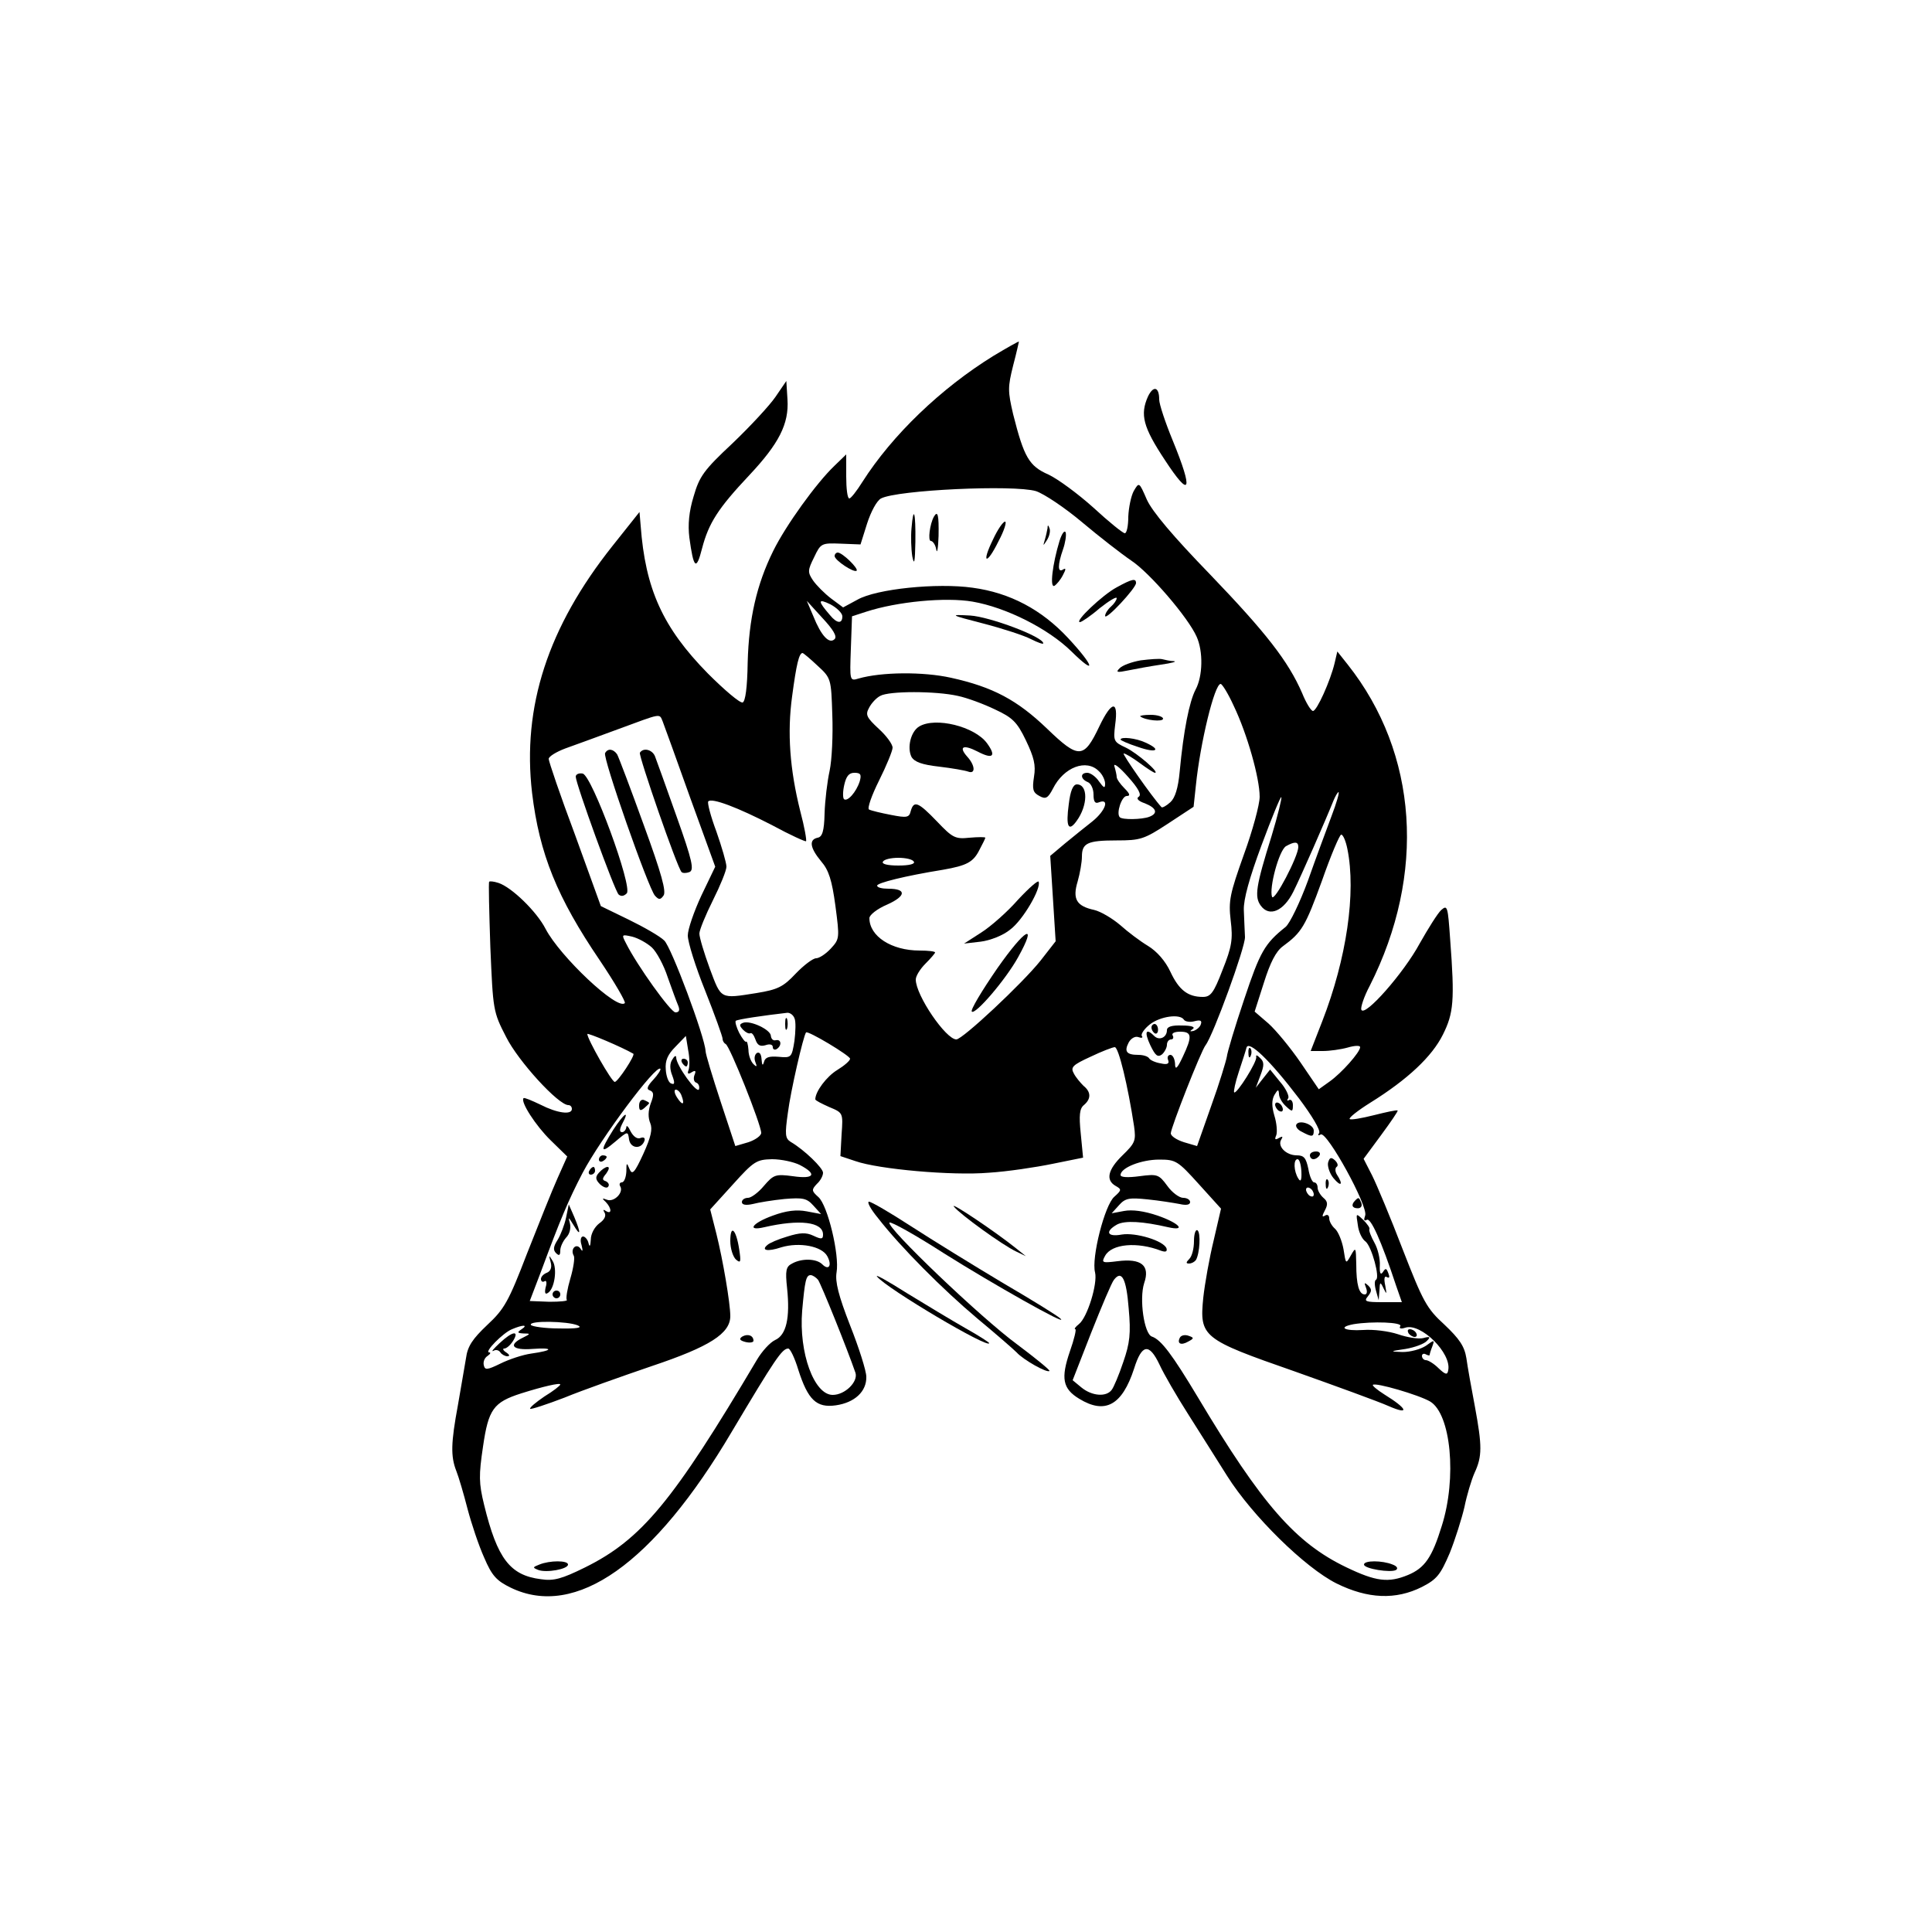 <?xml version="1.0" standalone="no"?>
<!DOCTYPE svg PUBLIC "-//W3C//DTD SVG 20010904//EN"
 "http://www.w3.org/TR/2001/REC-SVG-20010904/DTD/svg10.dtd">
<svg version="1.0" xmlns="http://www.w3.org/2000/svg"
 width="500pt" height="500pt" viewBox="0 0 500 500"
 preserveAspectRatio="xMidYMid meet">

<g transform="translate(0,500) scale(0.1,-0.1)"
fill="#000000" stroke="none">
<path d="M2571 4079 c-136 -84 -262 -205 -339 -326 -15 -24 -30 -43 -34 -43
-5 0 -8 26 -8 57 l0 57 -31 -30 c-46 -44 -125 -153 -158 -220 -43 -87 -63
-176 -66 -288 -1 -66 -6 -101 -13 -104 -7 -2 -47 32 -90 75 -117 119 -162 219
-174 383 l-3 35 -70 -88 c-167 -210 -234 -416 -208 -639 19 -158 65 -271 175
-433 39 -58 68 -108 65 -111 -19 -20 -168 121 -205 192 -23 45 -88 108 -122
119 -12 4 -23 5 -24 3 -2 -1 0 -78 3 -169 7 -164 7 -167 41 -233 31 -62 135
-176 161 -176 5 0 9 -4 9 -10 0 -16 -38 -11 -81 11 -23 11 -42 19 -44 17 -9
-9 32 -72 70 -109 l43 -42 -25 -56 c-14 -31 -49 -119 -79 -195 -48 -125 -59
-144 -103 -185 -38 -36 -51 -55 -55 -86 -4 -22 -13 -77 -21 -122 -18 -97 -19
-132 -4 -170 6 -15 19 -59 29 -98 10 -38 29 -95 43 -126 20 -47 32 -60 69 -78
168 -81 370 62 572 404 112 188 130 215 146 215 5 0 17 -25 26 -55 25 -78 47
-99 97 -92 49 7 80 36 79 74 0 15 -19 75 -42 133 -30 77 -39 113 -35 137 8 45
-23 174 -47 195 -18 16 -18 19 -4 34 9 8 16 21 16 29 0 12 -48 59 -84 80 -14
9 -15 19 -7 75 7 56 40 199 47 208 4 6 114 -60 114 -68 0 -5 -15 -18 -33 -29
-28 -17 -57 -56 -57 -76 0 -3 16 -11 36 -20 36 -15 36 -15 32 -71 l-3 -56 39
-13 c60 -21 250 -38 345 -30 48 3 121 14 165 23 l79 16 -6 62 c-5 48 -3 65 8
74 19 16 19 34 -1 50 -8 8 -20 22 -25 32 -9 16 -3 22 43 43 29 14 58 25 63 25
10 0 34 -100 50 -205 5 -37 3 -43 -30 -75 -38 -37 -44 -64 -18 -79 16 -9 16
-11 -3 -28 -25 -21 -60 -159 -50 -196 7 -29 -20 -117 -42 -134 -9 -7 -13 -13
-9 -13 3 0 -3 -26 -14 -57 -24 -70 -19 -97 24 -123 67 -41 111 -17 142 78 20
64 39 67 66 10 11 -24 44 -81 74 -128 30 -47 75 -119 101 -160 65 -103 201
-237 283 -278 81 -40 153 -43 221 -9 39 20 48 32 72 88 14 35 31 89 38 119 6
30 18 70 26 88 20 43 20 69 1 172 -9 47 -19 103 -22 125 -5 31 -18 50 -57 87
-46 42 -55 59 -108 195 -31 81 -67 167 -79 191 l-22 43 45 61 c25 34 45 63 43
64 -2 2 -29 -4 -61 -12 -32 -8 -60 -13 -63 -10 -3 3 21 22 53 42 98 61 160
120 188 176 28 56 31 88 19 247 -6 85 -7 90 -23 76 -9 -8 -34 -48 -56 -87 -41
-76 -143 -192 -151 -171 -2 6 7 34 22 62 146 289 125 601 -57 831 l-27 34 -7
-30 c-11 -46 -46 -124 -56 -124 -5 0 -18 21 -28 46 -36 83 -94 157 -238 307
-96 99 -150 163 -164 194 -20 46 -20 46 -34 22 -7 -13 -13 -43 -14 -66 0 -24
-4 -43 -9 -43 -5 0 -42 30 -81 66 -40 36 -93 75 -117 86 -50 22 -63 45 -91
156 -14 60 -14 70 0 126 9 34 15 62 15 62 -1 1 -31 -16 -66 -37z m110 -350
c21 -7 75 -43 120 -81 44 -37 102 -82 127 -99 47 -31 147 -147 169 -197 17
-38 16 -102 -3 -137 -16 -31 -31 -105 -41 -212 -4 -43 -12 -68 -24 -79 -11
-10 -21 -15 -23 -13 -25 27 -103 139 -98 139 5 0 23 -11 42 -25 19 -14 36 -25
39 -25 13 0 -46 51 -75 65 -32 15 -33 17 -28 59 9 65 -9 63 -41 -4 -40 -84
-53 -85 -135 -6 -77 74 -140 108 -249 132 -72 16 -180 15 -239 -2 -23 -7 -23
-6 -20 77 l3 84 37 12 c80 26 205 38 275 26 87 -15 196 -70 256 -129 66 -65
59 -38 -9 35 -68 73 -150 117 -247 130 -92 13 -249 -3 -298 -31 l-37 -20 -31
23 c-17 13 -38 34 -47 47 -14 21 -14 26 3 60 17 36 19 37 69 35 l51 -2 17 54
c10 31 25 59 36 65 42 22 343 36 401 19z m-501 -324 c0 -20 -14 -19 -32 3 -32
37 -32 44 1 28 17 -9 31 -23 31 -31z m-20 -59 c-14 -14 -35 9 -55 59 l-17 40
41 -45 c27 -29 38 -47 31 -54z m-44 -69 c35 -32 35 -34 38 -127 2 -52 -1 -117
-7 -145 -6 -27 -12 -77 -13 -110 -1 -46 -6 -61 -18 -63 -23 -5 -20 -26 9 -61
20 -23 28 -49 37 -115 11 -84 11 -86 -12 -111 -13 -14 -30 -25 -38 -25 -8 0
-32 -18 -53 -40 -32 -34 -46 -41 -101 -50 -95 -15 -91 -17 -121 63 -15 41 -27
81 -27 91 0 9 16 48 35 86 19 38 35 77 35 87 0 10 -12 51 -26 91 -15 40 -24
75 -21 78 9 10 77 -16 166 -62 46 -25 86 -43 87 -41 2 2 -4 37 -15 78 -27 108
-34 203 -21 297 11 83 18 112 27 112 2 0 20 -15 39 -33z m1077 -104 c35 -73
67 -187 67 -235 0 -20 -18 -87 -41 -150 -36 -101 -40 -119 -34 -170 6 -49 3
-68 -21 -128 -23 -60 -31 -70 -51 -70 -39 0 -62 18 -84 65 -13 28 -35 53 -58
67 -20 12 -52 36 -72 54 -20 17 -50 35 -67 39 -46 10 -57 28 -43 74 6 21 11
50 11 64 0 35 14 42 90 42 61 0 71 3 132 43 l67 44 6 56 c11 108 48 262 64
262 4 0 20 -26 34 -57z m-714 26 c24 -5 67 -21 96 -35 45 -21 57 -32 80 -80
21 -44 26 -64 21 -94 -5 -33 -3 -41 14 -50 16 -9 22 -6 35 19 28 56 87 78 119
45 9 -8 16 -23 16 -32 0 -13 -3 -12 -16 6 -8 12 -22 22 -30 22 -19 0 -18 -16
1 -24 8 -3 15 -17 15 -32 0 -19 4 -25 15 -20 27 10 16 -22 -17 -49 -18 -14
-50 -40 -72 -58 l-38 -32 7 -110 7 -111 -39 -50 c-47 -59 -202 -204 -218 -204
-27 0 -105 114 -105 155 0 9 11 27 25 41 14 14 25 27 25 29 0 3 -18 5 -40 5
-73 0 -130 37 -130 84 0 8 20 24 46 35 49 22 51 41 3 41 -16 0 -29 3 -29 8 0
7 71 25 170 41 63 11 79 20 95 52 8 15 15 29 15 31 0 2 -18 2 -41 0 -37 -4
-44 0 -84 42 -49 51 -60 55 -68 27 -4 -17 -10 -18 -51 -10 -26 5 -51 11 -57
14 -5 3 7 37 26 75 19 38 35 77 35 85 0 9 -16 31 -36 49 -31 29 -35 36 -25 54
6 12 19 26 29 31 22 13 144 13 201 0z m-764 -66 c4 -10 36 -99 71 -197 l65
-179 -36 -75 c-19 -41 -35 -87 -35 -103 0 -17 20 -81 45 -143 25 -63 45 -119
45 -124 0 -6 4 -12 8 -14 10 -3 92 -209 92 -230 0 -7 -15 -18 -33 -24 l-34
-10 -38 115 c-21 64 -39 123 -39 131 -2 37 -89 270 -107 286 -11 11 -53 35
-92 54 l-72 35 -67 185 c-38 101 -68 190 -68 196 0 6 19 18 43 27 23 8 85 31
137 50 114 42 106 41 115 20z m1232 -195 c-7 -4 -2 -11 16 -17 30 -12 35 -26
11 -35 -19 -7 -69 -8 -76 -1 -10 10 5 55 18 55 10 0 8 6 -6 20 -11 11 -20 24
-20 29 0 5 -3 18 -6 28 -3 10 13 -2 35 -27 27 -30 36 -47 28 -52z m-722 40
c-9 -28 -32 -54 -41 -46 -3 4 -3 20 1 37 5 22 12 31 26 31 16 0 19 -4 14 -22z
m1221 -90 c-13 -35 -41 -110 -61 -167 -21 -57 -47 -111 -58 -120 -54 -43 -66
-64 -107 -187 -24 -71 -44 -138 -45 -149 -2 -11 -19 -68 -40 -126 l-37 -105
-34 10 c-19 6 -34 16 -34 23 0 14 78 213 90 228 20 26 103 254 102 280 -1 17
-2 48 -3 70 -1 27 14 82 46 168 26 70 49 126 51 124 2 -2 -9 -47 -25 -100 -41
-131 -45 -158 -28 -181 22 -30 59 -14 84 36 20 40 84 186 104 236 5 12 11 22
13 22 3 0 -5 -28 -18 -62z m41 -85 c23 -113 -2 -284 -65 -446 l-30 -77 32 0
c17 0 46 4 64 9 17 5 32 6 32 1 0 -13 -48 -67 -79 -89 l-28 -20 -47 69 c-26
38 -64 84 -83 101 l-36 31 24 75 c16 51 31 81 49 94 49 36 58 51 101 169 23
66 46 120 50 120 5 0 12 -17 16 -37z m-127 5 c0 -24 -62 -143 -68 -129 -8 23
18 120 36 131 23 13 32 12 32 -2z m-995 -38 c4 -6 -12 -10 -40 -10 -28 0 -44
4 -40 10 3 6 21 10 40 10 19 0 37 -4 40 -10z m-678 -222 c12 -11 31 -46 41
-77 11 -31 23 -64 27 -73 5 -12 3 -18 -7 -18 -12 0 -99 121 -128 179 -12 23
-11 23 16 17 16 -4 39 -17 51 -28z m369 -183 c4 -8 3 -35 0 -59 -7 -43 -8 -44
-41 -41 -25 2 -35 -1 -38 -14 -3 -10 -5 -8 -6 7 -1 14 -5 20 -12 17 -6 -4 -8
-14 -4 -24 5 -12 3 -13 -5 -5 -7 7 -13 23 -13 37 -1 14 -4 24 -6 21 -2 -2 -10
8 -18 23 -7 14 -11 28 -9 31 4 4 73 14 134 21 7 0 15 -6 18 -14z m1008 -4 c3
-5 16 -7 27 -4 15 4 20 2 17 -7 -2 -8 -11 -15 -19 -18 -10 -2 -11 -1 -2 5 7 5
-3 9 -28 9 -26 1 -39 -3 -39 -12 0 -19 -20 -28 -33 -15 -22 22 -26 10 -10 -24
13 -27 19 -32 30 -24 7 6 13 18 13 25 0 8 5 14 11 14 5 0 7 5 4 10 -4 6 5 10
19 10 31 0 32 -12 7 -65 -15 -32 -20 -35 -20 -17 -1 12 -6 22 -12 22 -6 0 -9
-6 -6 -13 4 -10 -2 -13 -19 -9 -13 2 -27 8 -30 13 -3 5 -15 9 -28 9 -31 0 -37
9 -25 32 6 11 17 17 25 14 8 -3 13 -2 9 3 -3 5 7 19 21 30 27 21 78 28 88 12z
m-1425 -88 c6 -3 -40 -73 -48 -73 -8 0 -71 111 -71 124 0 4 90 -34 119 -51z
m143 -42 c-4 -10 -1 -12 8 -6 10 6 12 4 7 -8 -3 -9 -1 -17 5 -19 6 -2 9 -10 7
-17 -5 -13 -59 62 -59 82 0 7 -5 4 -10 -5 -7 -10 -7 -25 0 -42 7 -19 6 -24 -3
-20 -7 2 -13 19 -14 36 -2 23 5 39 25 59 l27 28 6 -37 c4 -20 4 -43 1 -51z
m1580 -74 c33 -44 56 -82 52 -89 -4 -6 -3 -8 4 -4 16 9 124 -187 115 -210 -4
-11 -3 -15 4 -11 10 7 37 -52 76 -170 l15 -43 -50 0 c-44 0 -49 2 -38 15 10
13 11 18 1 28 -10 9 -11 8 -6 -5 4 -10 3 -18 -3 -18 -15 0 -22 26 -22 78 -1
44 -1 46 -14 23 -13 -23 -13 -23 -19 16 -4 22 -14 46 -22 53 -8 7 -15 19 -15
27 0 8 -5 11 -11 7 -8 -5 -8 -1 0 14 8 15 7 23 -4 32 -8 7 -15 19 -15 26 0 8
-4 14 -9 14 -5 0 -12 16 -15 35 -6 28 -11 35 -30 35 -28 0 -51 24 -40 41 5 8
3 9 -6 4 -10 -6 -12 -4 -7 7 3 9 1 32 -5 51 -7 24 -7 40 0 53 9 15 11 16 12 3
0 -9 8 -23 18 -32 16 -15 18 -15 18 3 0 10 -5 16 -10 13 -5 -3 -6 -1 -2 5 3 5
-6 25 -21 42 l-26 32 -19 -24 -18 -23 12 32 c10 26 10 35 -1 45 -7 7 -11 9
-10 3 4 -11 -51 -98 -57 -92 -2 2 3 26 12 53 9 27 18 55 20 63 6 19 60 -32
136 -132z m-1671 49 c-16 -17 -19 -25 -9 -28 10 -4 11 -11 2 -34 -7 -19 -7
-37 -1 -51 6 -15 2 -35 -18 -79 -23 -50 -29 -56 -36 -39 -7 17 -8 17 -8 -7 -1
-16 -6 -28 -12 -28 -5 0 -7 -5 -4 -10 10 -16 -16 -42 -34 -35 -13 5 -14 4 -3
-6 15 -16 16 -33 0 -23 -7 5 -8 3 -3 -5 4 -8 -1 -18 -14 -27 -12 -9 -22 -27
-22 -42 -1 -17 -3 -21 -6 -9 -2 9 -9 17 -14 17 -6 0 -8 -10 -4 -22 4 -16 3
-19 -3 -9 -11 15 -27 -2 -17 -19 3 -5 -1 -32 -9 -59 -8 -27 -12 -52 -9 -55 3
-3 -17 -5 -45 -5 l-51 2 29 76 c50 135 71 185 108 256 47 89 190 281 201 269
2 -2 -6 -15 -18 -28z m73 -42 c9 -24 2 -26 -12 -4 -7 11 -8 20 -3 20 5 0 12
-7 15 -16z m306 -179 c46 -24 37 -37 -18 -29 -45 6 -50 4 -75 -25 -14 -17 -33
-31 -41 -31 -9 0 -16 -5 -16 -11 0 -7 10 -9 28 -5 15 4 52 10 82 13 48 4 58 2
75 -17 l20 -22 -37 7 c-26 5 -53 2 -88 -11 -53 -19 -69 -41 -22 -30 91 21 152
14 152 -19 0 -12 -4 -13 -25 -3 -19 9 -35 8 -67 -2 -24 -7 -47 -17 -52 -22
-17 -14 0 -18 36 -6 47 14 105 3 119 -23 13 -24 4 -38 -13 -21 -15 15 -53 16
-78 2 -16 -8 -18 -18 -13 -64 8 -77 -2 -121 -31 -134 -13 -6 -34 -29 -47 -51
-217 -366 -298 -465 -446 -538 -59 -29 -80 -35 -113 -30 -80 10 -113 53 -147
192 -14 57 -14 77 -3 151 14 97 27 115 99 138 57 18 101 28 101 23 0 -3 -18
-17 -41 -31 -22 -15 -39 -29 -37 -32 2 -2 42 11 89 29 46 19 148 55 227 82
149 50 202 84 202 129 0 33 -19 145 -36 213 l-16 63 59 65 c54 60 61 64 101
65 24 0 56 -7 72 -15z m1033 -50 l57 -63 -19 -82 c-11 -45 -23 -112 -27 -149
-10 -101 -2 -107 236 -190 107 -38 217 -78 244 -90 55 -24 49 -7 -11 30 -19
12 -32 23 -30 25 6 7 119 -26 148 -43 54 -32 70 -198 30 -323 -25 -81 -44
-108 -87 -126 -51 -21 -83 -17 -160 20 -131 63 -218 162 -384 440 -66 110 -95
149 -119 157 -20 7 -33 97 -20 138 16 46 -7 65 -69 57 -40 -5 -42 -4 -32 14
17 31 83 37 145 13 12 -4 16 -2 14 6 -7 20 -80 42 -116 36 -38 -7 -44 8 -12
26 21 11 67 8 132 -7 49 -11 28 11 -27 30 -35 12 -66 16 -87 12 l-32 -6 19 21
c16 18 26 20 74 15 30 -3 67 -9 83 -12 17 -4 27 -2 27 5 0 6 -8 11 -18 11 -10
0 -29 14 -41 31 -22 30 -26 31 -72 25 -30 -4 -49 -3 -49 3 0 19 54 40 100 40
43 0 48 -3 103 -64z m265 33 c1 -23 -2 -28 -8 -18 -12 19 -13 50 -2 50 5 0 9
-14 10 -32z m32 -59 c0 -6 -4 -7 -10 -4 -5 3 -10 11 -10 16 0 6 5 7 10 4 6 -3
10 -11 10 -16z m-1283 -221 c8 -11 76 -180 97 -241 7 -23 -27 -57 -59 -57 -48
0 -88 109 -79 218 7 78 10 92 22 92 5 0 14 -6 19 -12z m804 -74 c6 -65 3 -90
-14 -139 -11 -33 -25 -66 -30 -72 -14 -19 -51 -16 -78 6 l-23 19 48 123 c27
68 53 130 59 137 20 26 32 3 38 -74z m-1426 -44 c14 -6 -1 -9 -48 -8 -37 0
-70 5 -73 9 -7 12 95 10 121 -1z m2129 -2 c-4 -6 1 -8 13 -4 40 13 120 -66
111 -110 -2 -13 -7 -12 -25 5 -12 12 -27 21 -33 21 -5 0 -10 5 -10 11 0 5 5 7
10 4 6 -3 10 -4 10 -1 0 2 3 12 7 22 6 17 5 17 -17 1 -14 -9 -40 -16 -60 -16
-34 1 -34 2 8 8 23 4 48 13 55 21 10 10 8 12 -10 7 -12 -3 -42 2 -65 10 -24 8
-64 13 -90 11 -49 -3 -67 7 -25 15 49 8 127 5 121 -5z m-2274 -8 c-12 -8 -12
-10 5 -11 19 0 18 -1 -2 -11 -39 -19 -27 -33 25 -29 56 4 54 -4 -3 -12 -22 -3
-58 -15 -80 -26 -35 -17 -40 -17 -43 -4 -2 9 2 19 10 24 7 5 9 9 4 9 -14 0 36
51 59 60 28 12 43 12 25 0z"/>
<path d="M2359 3633 c-2 -21 -1 -54 2 -73 5 -25 7 -15 8 38 1 77 -5 96 -10 35z"/>
<path d="M2417 3663 c-11 -20 -16 -63 -8 -63 5 0 12 -10 14 -22 2 -13 5 3 6
35 1 54 -2 67 -12 50z"/>
<path d="M2570 3604 c-31 -63 -17 -68 14 -5 15 28 22 51 17 51 -5 0 -19 -20
-31 -46z"/>
<path d="M2711 3633 c-1 -6 -4 -20 -7 -30 -5 -17 -5 -17 6 0 6 10 9 23 6 30
-3 9 -5 9 -5 0z"/>
<path d="M2742 3600 c-18 -59 -26 -123 -13 -116 6 4 16 16 22 28 8 15 8 19 0
14 -14 -9 -14 12 0 52 6 17 9 37 7 44 -3 7 -10 -3 -16 -22z"/>
<path d="M2160 3561 c0 -11 50 -44 57 -38 5 6 -37 47 -49 47 -4 0 -8 -4 -8 -9z"/>
<path d="M2890 3480 c-36 -19 -111 -90 -95 -90 4 0 28 16 51 36 24 19 44 31
44 26 0 -5 -7 -15 -15 -22 -8 -7 -15 -18 -15 -24 1 -13 80 72 80 85 0 13 -10
11 -50 -11z"/>
<path d="M2546 3386 c50 -13 105 -31 122 -40 18 -9 32 -14 32 -11 0 17 -139
69 -189 72 -55 3 -54 2 35 -21z"/>
<path d="M2952 3291 c-23 -4 -48 -13 -55 -21 -10 -10 -6 -11 23 -5 19 4 58 11
85 15 28 4 42 8 33 9 -9 0 -22 3 -30 5 -7 2 -32 0 -56 -3z"/>
<path d="M2951 3146 c12 -10 59 -15 59 -6 0 5 -14 10 -32 10 -17 0 -29 -2 -27
-4z"/>
<path d="M2900 3086 c0 -2 20 -11 45 -19 48 -17 62 -8 20 11 -25 12 -65 16
-65 8z"/>
<path d="M2379 3120 c-22 -13 -32 -55 -20 -79 8 -13 27 -20 71 -25 34 -4 68
-10 76 -13 19 -7 18 16 -3 39 -23 26 -10 32 27 13 40 -21 49 -12 24 22 -32 43
-133 68 -175 43z"/>
<path d="M2766 2919 c-8 -58 -1 -73 20 -44 30 41 30 95 1 95 -10 0 -17 -17
-21 -51z"/>
<path d="M2635 2672 c-27 -31 -70 -69 -95 -85 l-45 -29 43 5 c24 3 58 16 76
31 33 24 81 107 74 124 -1 5 -25 -16 -53 -46z"/>
<path d="M2581 2494 c-40 -58 -70 -108 -66 -112 9 -9 88 83 120 141 51 92 19
75 -54 -29z"/>
<path d="M1566 3051 c-7 -11 112 -350 129 -369 10 -11 14 -11 22 0 8 10 -5 57
-51 183 -34 94 -65 176 -69 183 -10 14 -24 16 -31 3z"/>
<path d="M1656 3052 c-4 -7 97 -299 108 -309 3 -3 12 -3 20 0 13 5 8 29 -33
144 -27 76 -52 146 -56 156 -7 17 -30 23 -39 9z"/>
<path d="M1490 2990 c0 -18 100 -294 111 -305 6 -5 13 -5 21 3 16 16 -90 305
-114 310 -10 2 -18 -2 -18 -8z"/>
<path d="M2032 2350 c0 -14 2 -19 5 -12 2 6 2 18 0 25 -3 6 -5 1 -5 -13z"/>
<path d="M1923 2353 c-10 -4 -10 -7 0 -18 7 -7 15 -11 19 -9 4 2 9 -5 13 -16
5 -15 12 -19 26 -15 11 4 19 2 19 -5 0 -6 5 -8 10 -5 14 9 12 26 -2 23 -7 -2
-12 3 -13 11 0 16 -53 41 -72 34z"/>
<path d="M2980 2341 c0 -6 4 -12 8 -15 5 -3 9 1 9 9 0 8 -4 15 -9 15 -4 0 -8
-4 -8 -9z"/>
<path d="M1765 2250 c3 -5 8 -10 11 -10 2 0 4 5 4 10 0 6 -5 10 -11 10 -5 0
-7 -4 -4 -10z"/>
<path d="M3231 2274 c0 -11 3 -14 6 -6 3 7 2 16 -1 19 -3 4 -6 -2 -5 -13z"/>
<path d="M3300 2141 c0 -5 5 -13 10 -16 6 -3 10 -2 10 4 0 5 -4 13 -10 16 -5
3 -10 2 -10 -4z"/>
<path d="M3355 2090 c-3 -5 3 -14 14 -19 26 -14 31 -14 31 3 0 16 -37 29 -45
16z"/>
<path d="M3390 2010 c0 -5 4 -10 9 -10 6 0 13 5 16 10 3 6 -1 10 -9 10 -9 0
-16 -4 -16 -10z"/>
<path d="M3437 1991 c-2 -9 4 -28 14 -40 20 -24 26 -17 9 9 -5 8 -5 17 -1 20
5 3 3 10 -4 17 -10 9 -14 8 -18 -6z"/>
<path d="M3431 1934 c0 -11 3 -14 6 -6 3 7 2 16 -1 19 -3 4 -6 -2 -5 -13z"/>
<path d="M3507 1893 c-11 -11 -8 -20 7 -20 8 0 12 6 9 14 -6 15 -7 15 -16 6z"/>
<path d="M3514 1830 c2 -18 11 -37 20 -43 16 -13 38 -94 27 -99 -4 -2 -4 -14
0 -28 l7 -25 2 25 c1 23 2 24 11 5 8 -16 8 -15 4 8 -4 18 -2 26 4 22 7 -4 8 0
4 10 -5 13 -7 14 -14 3 -6 -9 -9 -3 -8 17 1 17 -5 43 -14 59 -9 16 -15 32 -13
35 2 3 -6 14 -16 24 -19 18 -19 18 -14 -13z"/>
<path d="M1654 2139 c0 -13 3 -15 13 -7 7 6 13 12 13 13 0 2 -6 5 -13 8 -7 3
-13 -3 -13 -14z"/>
<path d="M1587 2076 c-35 -56 -34 -64 6 -30 32 27 32 27 35 5 4 -24 32 -26 40
-3 2 7 -2 10 -10 7 -9 -4 -19 4 -26 17 -6 13 -11 17 -11 11 -1 -7 -6 -13 -11
-13 -7 0 -7 7 0 21 21 39 5 28 -23 -15z"/>
<path d="M1550 1999 c0 -5 5 -7 10 -4 6 3 10 8 10 11 0 2 -4 4 -10 4 -5 0 -10
-5 -10 -11z"/>
<path d="M1525 1970 c-3 -5 -1 -10 4 -10 6 0 11 5 11 10 0 6 -2 10 -4 10 -3 0
-8 -4 -11 -10z"/>
<path d="M1550 1965 c-10 -11 -9 -18 3 -30 9 -8 18 -11 21 -6 4 5 0 11 -6 14
-10 3 -10 7 1 20 7 10 9 17 3 17 -5 0 -15 -7 -22 -15z"/>
<path d="M1465 1849 c-4 -19 -14 -45 -22 -58 -11 -17 -12 -26 -4 -34 8 -8 11
-6 11 7 0 9 7 24 15 33 9 9 13 24 10 37 -5 18 -4 17 9 -4 19 -32 20 -22 2 21
l-14 32 -7 -34z"/>
<path d="M1425 1734 c4 -14 0 -24 -10 -28 -8 -3 -15 -10 -15 -16 0 -6 4 -9 9
-6 5 4 7 -4 3 -16 -3 -14 -1 -19 6 -14 17 10 25 63 12 83 -10 16 -10 16 -5 -3z"/>
<path d="M1430 1650 c0 -5 5 -10 10 -10 6 0 10 5 10 10 0 6 -4 10 -10 10 -5 0
-10 -4 -10 -10z"/>
<path d="M1890 1788 c0 -19 7 -41 15 -48 12 -10 13 -6 8 27 -8 52 -23 66 -23
21z"/>
<path d="M1921 1541 c-9 -6 -7 -10 8 -14 12 -3 21 -1 21 3 0 14 -15 19 -29 11z"/>
<path d="M1396 951 c-18 -7 -18 -8 -3 -14 21 -8 77 2 77 14 0 11 -47 11 -74 0z"/>
<path d="M3090 1788 c0 -19 -5 -39 -12 -46 -9 -9 -9 -12 -1 -12 7 0 14 4 18 9
10 17 13 71 4 77 -5 3 -9 -10 -9 -28z"/>
<path d="M3054 1539 c-9 -16 2 -22 21 -11 15 8 16 10 1 15 -8 3 -18 2 -22 -4z"/>
<path d="M3530 951 c0 -11 70 -22 83 -14 6 4 2 10 -9 14 -27 11 -74 11 -74 0z"/>
<path d="M3645 1550 c3 -5 11 -10 16 -10 6 0 7 5 4 10 -3 6 -11 10 -16 10 -6
0 -7 -4 -4 -10z"/>
<path d="M1293 1524 c-15 -14 -23 -23 -16 -20 6 4 14 2 18 -4 3 -5 12 -10 18
-10 7 0 6 4 -3 10 -8 5 -10 10 -5 10 6 0 16 9 23 20 17 28 -2 25 -35 -6z"/>
<path d="M2007 3973 c-15 -22 -65 -76 -111 -120 -75 -70 -86 -86 -101 -138
-12 -39 -15 -73 -11 -106 11 -81 18 -87 33 -28 17 65 41 103 122 189 77 82
103 133 99 196 l-3 48 -28 -41z"/>
<path d="M2971 3974 c-21 -47 -13 -79 44 -165 66 -101 74 -81 20 51 -19 46
-35 94 -35 106 0 33 -15 37 -29 8z"/>
<path d="M2272 1848 c59 -76 169 -186 257 -260 47 -39 93 -79 102 -88 17 -19
79 -54 85 -48 2 2 -36 33 -84 69 -93 68 -340 304 -330 315 4 3 67 -32 140 -79
127 -80 324 -191 303 -170 -5 6 -73 48 -150 93 -77 46 -184 112 -238 147 -54
35 -102 63 -108 63 -6 0 4 -19 23 -42z"/>
<path d="M2469 1877 c16 -20 125 -99 161 -116 l25 -12 -25 20 c-52 42 -174
124 -161 108z"/>
<path d="M2270 1696 c25 -31 290 -188 290 -172 0 2 -28 20 -62 39 -35 20 -103
61 -152 91 -49 31 -83 50 -76 42z"/>
</g>
</svg>
